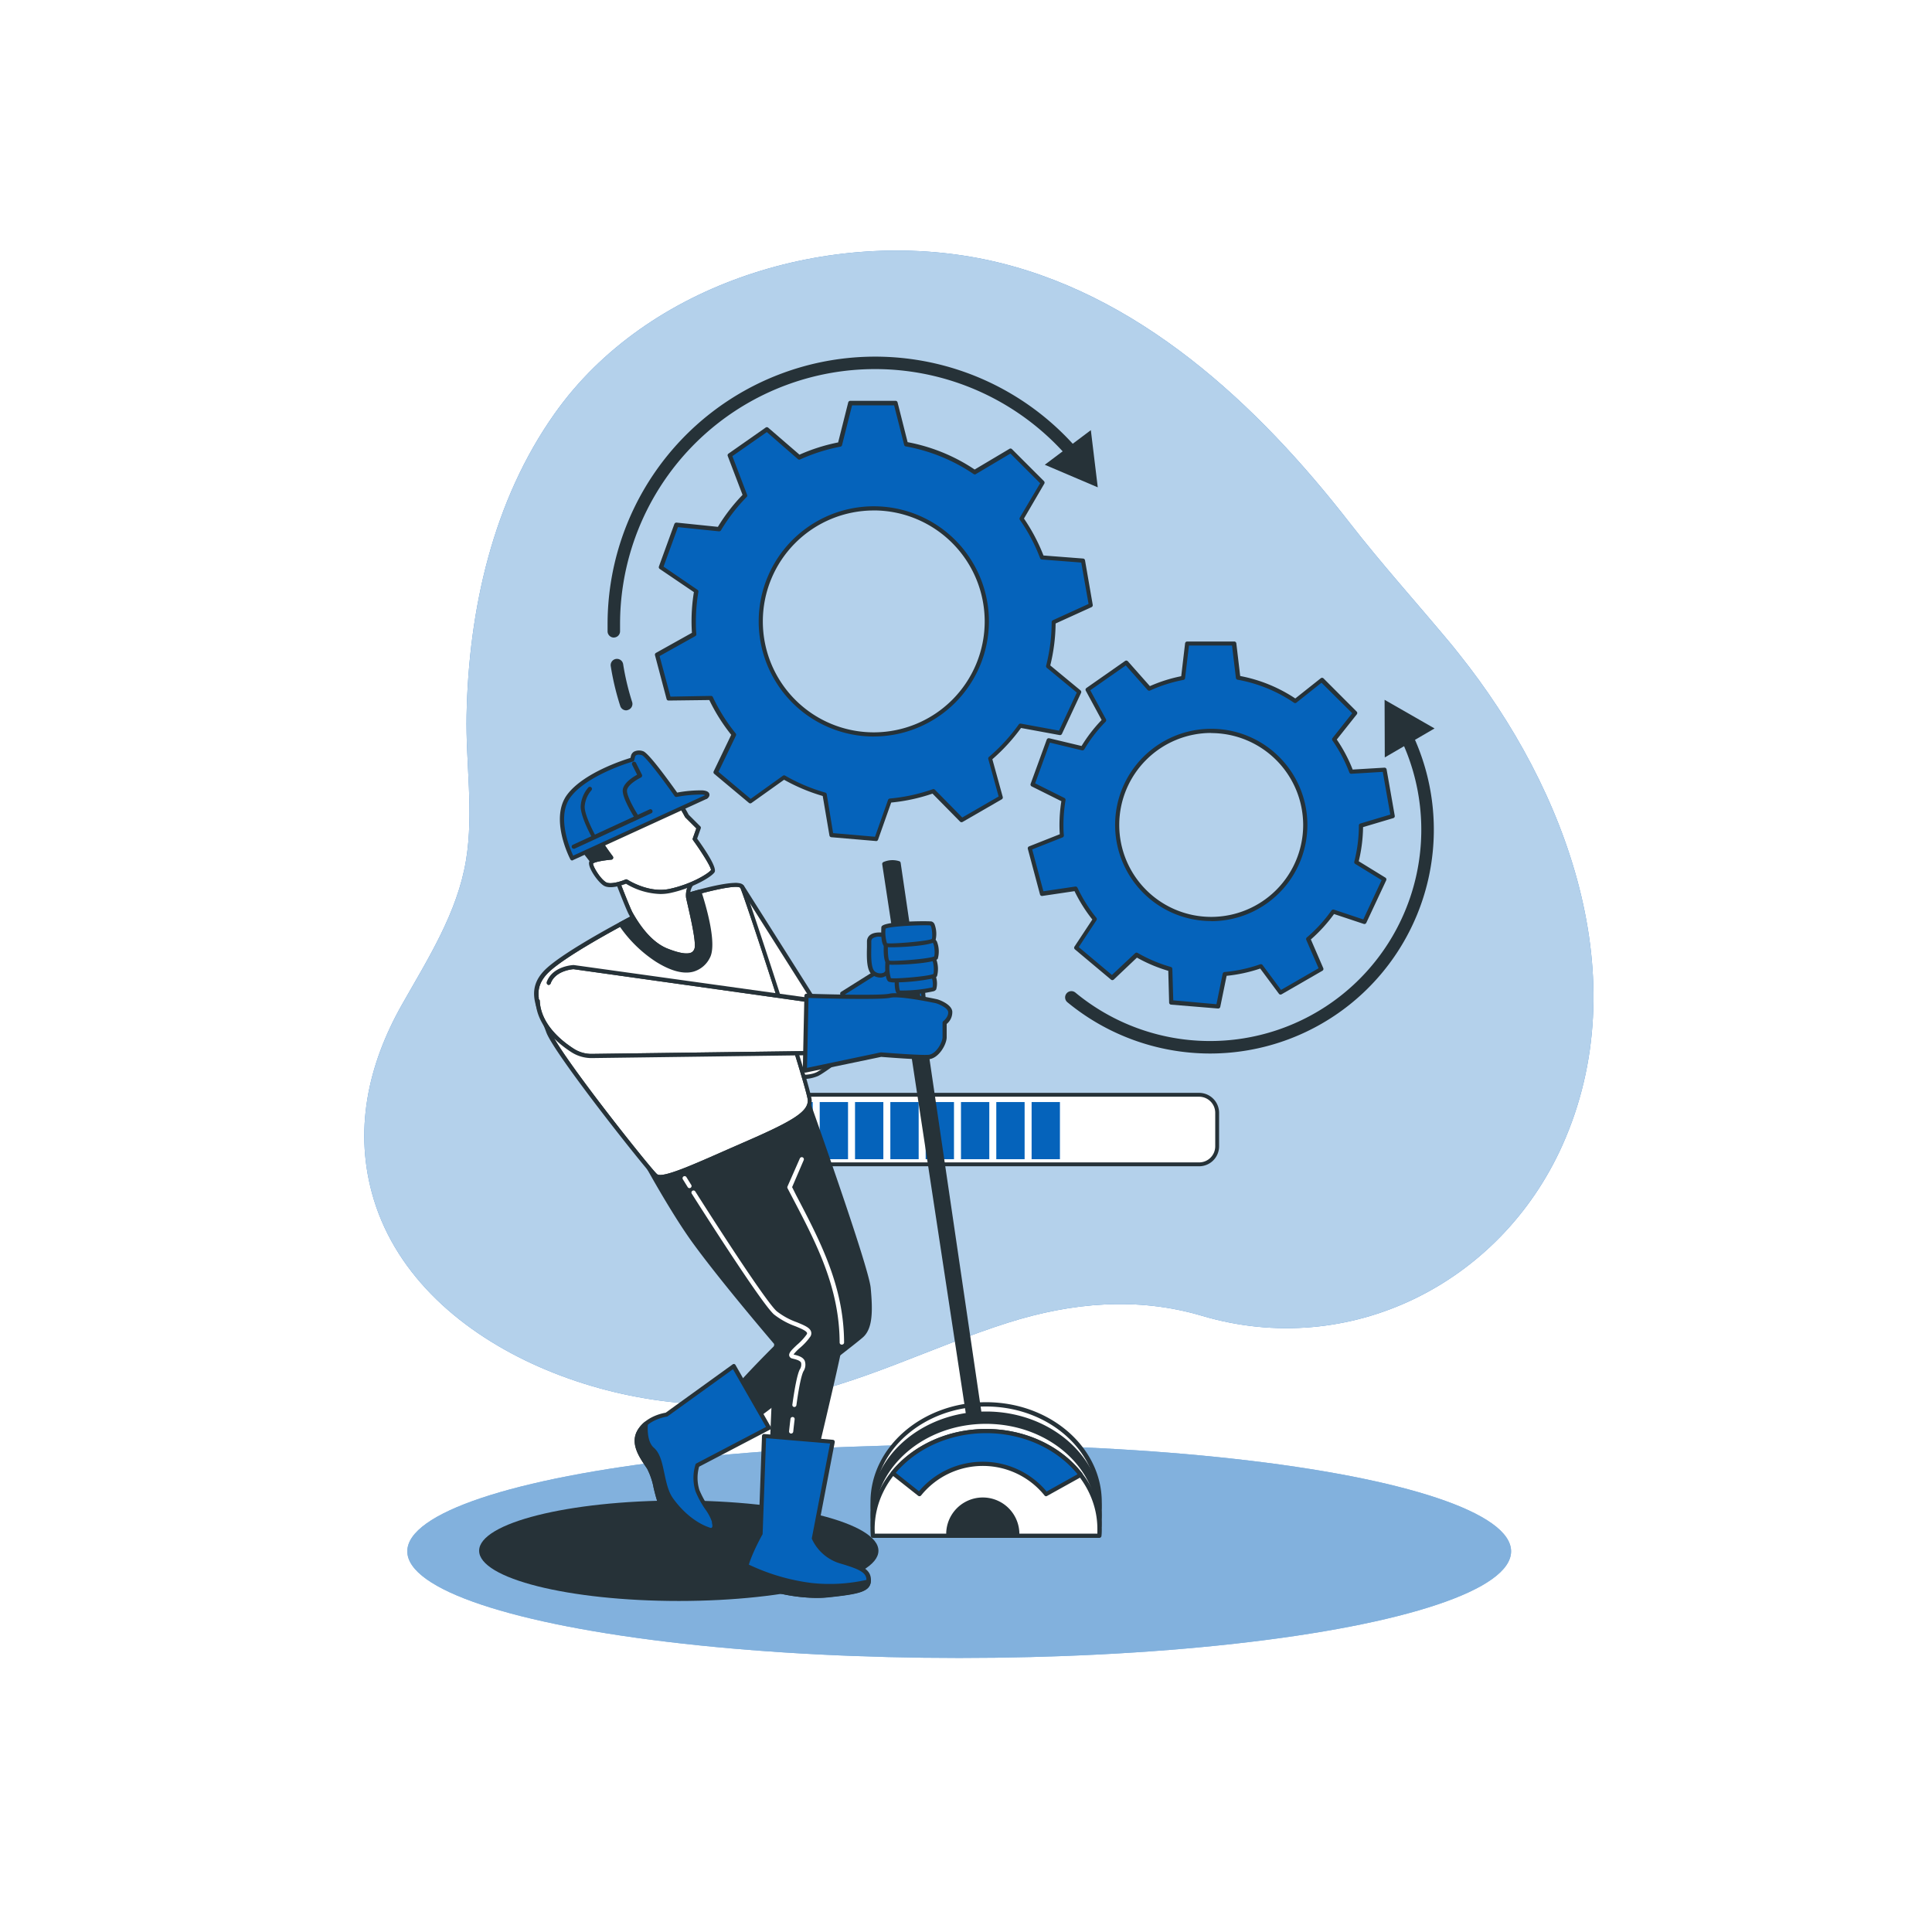 <svg class="animated" id="freepik_stories-processing" xmlns="http://www.w3.org/2000/svg" xmlns:xlink="http://www.w3.org/1999/xlink" viewBox="0 0 500 500" version="1.1" xmlns:svgjs="http://svgjs.com/svgjs"><style>svg#freepik_stories-processing:not(.animated) .animable {opacity: 0;}svg#freepik_stories-processing.animated #freepik--background-simple--inject-2 {animation: 1s 1 forwards cubic-bezier(.36,-0.01,.5,1.38) slideUp,6s Infinite  linear floating;animation-delay: 0s,1s;}svg#freepik_stories-processing.animated #freepik--Shadow--inject-2 {animation: 1s 1 forwards cubic-bezier(.36,-0.01,.5,1.38) slideLeft,6s Infinite  linear floating;animation-delay: 0s,1s;}svg#freepik_stories-processing.animated #freepik--progress-bar--inject-2 {animation: 1s 1 forwards cubic-bezier(.36,-0.01,.5,1.38) slideDown,6s Infinite  linear floating;animation-delay: 0s,1s;}svg#freepik_stories-processing.animated #freepik--gear-1--inject-2 {animation: 1s 1 forwards cubic-bezier(.36,-0.01,.5,1.38) slideUp,6s Infinite  linear floating;animation-delay: 0s,1s;}svg#freepik_stories-processing.animated #freepik--gear-2--inject-2 {animation: 1s 1 forwards cubic-bezier(.36,-0.01,.5,1.38) slideLeft,6s Infinite  linear floating;animation-delay: 0s,1s;}svg#freepik_stories-processing.animated #freepik--Character--inject-2 {animation: 1s 1 forwards cubic-bezier(.36,-0.01,.5,1.38) fadeIn,6s Infinite  linear floating;animation-delay: 0s,1s;}            @keyframes slideUp {                0% {                    opacity: 0;                    transform: translateY(30px);                }                100% {                    opacity: 1;                    transform: inherit;                }            }                    @keyframes floating {                0% {                    opacity: 1;                    transform: translateY(0px);                }                50% {                    transform: translateY(-10px);                }                100% {                    opacity: 1;                    transform: translateY(0px);                }            }                    @keyframes slideLeft {                0% {                    opacity: 0;                    transform: translateX(-30px);                }                100% {                    opacity: 1;                    transform: translateX(0);                }            }                    @keyframes slideDown {                0% {                    opacity: 0;                    transform: translateY(-30px);                }                100% {                    opacity: 1;                    transform: translateY(0);                }            }                    @keyframes fadeIn {                0% {                    opacity: 0;                }                100% {                    opacity: 1;                }            }        </style><g id="freepik--background-simple--inject-2" class="animable" style="transform-origin: 253.334px 214.173px;"><path d="M374.76,165.75c-8.45-10.11-17.34-20-25.44-30.41C325.6,104.8,294.4,75.39,255,67.17,215.11,58.85,167.63,73,143.56,107c-16,22.59-22.25,50.66-22.81,78-.25,12.48,1.89,25.09-.12,37.5-2.22,13.65-9.88,25.62-16.58,37.45-8.86,15.65-12.68,32.88-7.3,50.52,12.17,39.85,67.12,58.37,104.87,51.7,20.58-3.64,39.44-13.61,59.38-19.9,16.44-5.19,33.36-6.7,50.07-1.74,38.08,11.3,77.08-8.18,93.21-44,19.47-43.24,1.25-92.34-26.64-127.23C376.69,168.08,375.74,166.91,374.76,165.75Z" style="fill: #0563BB; transform-origin: 253.334px 214.173px;" id="elnz2wglr51y7" class="animable"></path><g id="elh9bnhv3tvmm"><path d="M374.76,165.75c-8.45-10.11-17.34-20-25.44-30.41C325.6,104.8,294.4,75.39,255,67.17,215.11,58.85,167.63,73,143.56,107c-16,22.59-22.25,50.66-22.81,78-.25,12.48,1.89,25.09-.12,37.5-2.22,13.65-9.88,25.62-16.58,37.45-8.86,15.65-12.68,32.88-7.3,50.52,12.17,39.85,67.12,58.37,104.87,51.7,20.58-3.64,39.44-13.61,59.38-19.9,16.44-5.19,33.36-6.7,50.07-1.74,38.08,11.3,77.08-8.18,93.21-44,19.47-43.24,1.25-92.34-26.64-127.23C376.69,168.08,375.74,166.91,374.76,165.75Z" style="fill: rgb(255, 255, 255); opacity: 0.7; transform-origin: 253.334px 214.173px;" class="animable" id="elnctff3giuun"></path></g></g><g id="freepik--Shadow--inject-2" class="animable" style="transform-origin: 248.24px 401.48px;"><ellipse cx="248.24" cy="401.48" rx="142.83" ry="27.6" style="fill: #0563BB; transform-origin: 248.24px 401.48px;" id="elbr2fig3mjgj" class="animable"></ellipse><g id="elbqwtoenwdu5"><ellipse cx="248.24" cy="401.48" rx="142.83" ry="27.6" style="fill: rgb(255, 255, 255); opacity: 0.5; transform-origin: 248.24px 401.48px;" class="animable" id="ellzzhdy6pei"></ellipse></g></g><g id="freepik--progress-bar--inject-2" class="animable" style="transform-origin: 256.665px 292.33px;"><rect x="198.33" y="283.33" width="116.67" height="18" rx="4.67" style="fill: rgb(255, 255, 255); transform-origin: 256.665px 292.33px;" id="elvx0hbmajaoq" class="animable"></rect><path d="M310.33,301.83H203a5.17,5.17,0,0,1-5.17-5.16V288a5.18,5.18,0,0,1,5.17-5.17H310.33A5.18,5.18,0,0,1,315.5,288v8.67A5.17,5.17,0,0,1,310.33,301.83ZM203,283.83a4.17,4.17,0,0,0-4.17,4.17v8.67a4.17,4.17,0,0,0,4.17,4.16H310.33a4.17,4.17,0,0,0,4.17-4.16V288a4.17,4.17,0,0,0-4.17-4.17Z" style="fill: rgb(38, 50, 56); transform-origin: 256.665px 292.33px;" id="el9l1oyfwp8l8" class="animable"></path><rect x="203" y="285.21" width="7.33" height="14.79" style="fill: #0563BB; transform-origin: 206.665px 292.605px;" id="eltx59dtyg0tj" class="animable"></rect><rect x="212.14" y="285.21" width="7.33" height="14.79" style="fill: #0563BB; transform-origin: 215.805px 292.605px;" id="el5sn1pxt1g0s" class="animable"></rect><rect x="221.28" y="285.21" width="7.33" height="14.79" style="fill: #0563BB; transform-origin: 224.945px 292.605px;" id="elyg8lhz6d8f" class="animable"></rect><rect x="230.42" y="285.21" width="7.33" height="14.79" style="fill: #0563BB; transform-origin: 234.085px 292.605px;" id="elya3kcq9692q" class="animable"></rect><rect x="239.56" y="285.21" width="7.33" height="14.79" style="fill: #0563BB; transform-origin: 243.225px 292.605px;" id="elq8pyvgy45b" class="animable"></rect><rect x="248.7" y="285.21" width="7.33" height="14.79" style="fill: #0563BB; transform-origin: 252.365px 292.605px;" id="elqp4mp78lzc" class="animable"></rect><rect x="257.84" y="285.21" width="7.33" height="14.79" style="fill: #0563BB; transform-origin: 261.505px 292.605px;" id="el6rxzmfwqs6b" class="animable"></rect><rect x="266.98" y="285.21" width="7.33" height="14.79" style="fill: #0563BB; transform-origin: 270.645px 292.605px;" id="elfedzxvwe89r" class="animable"></rect></g><g id="freepik--gear-1--inject-2" class="animable" style="transform-origin: 220.67px 154.984px;"><path d="M272.71,161l9.61-4.38-2-11.54-10.6-.82a46.1,46.1,0,0,0-5.31-10l5.47-9.23-8.29-8.29-9.3,5.53A46.13,46.13,0,0,0,234.49,115l-2.68-10.63H220.09l-2.7,10.69a46.36,46.36,0,0,0-10.53,3.35l-8.38-7.25-9.59,6.72,4,10.37a46.58,46.58,0,0,0-6.73,8.73l-11-1.14-4,11,9.13,6.19a46.41,46.41,0,0,0-.66,7.78c0,1.11,0,2.2.13,3.29l-9.61,5.36,3,11.32,10.88-.14a46.9,46.9,0,0,0,6,9.5l-4.7,9.75,9,7.53,8.7-6.23a46.21,46.21,0,0,0,10.47,4.43l1.75,10.49,11.67,1,3.52-9.93a46.07,46.07,0,0,0,11.23-2.44l7.36,7.49,10.15-5.86-2.79-10.09a46.62,46.62,0,0,0,7.8-8.5l10.31,1.9,5-10.61-8.09-6.68A46.13,46.13,0,0,0,272.71,161Zm-17.33-.2a29.25,29.25,0,1,1-29.25-29.25A29.25,29.25,0,0,1,255.38,160.81Z" style="fill: #0563BB; transform-origin: 226.235px 160.74px;" id="el0unj2u6my5m" class="animable"></path><path d="M226.82,217.67h0l-11.67-1a.54.54,0,0,1-.49-.45L212.92,206a47.08,47.08,0,0,1-10-4.2l-8.42,6a.53.53,0,0,1-.66,0l-9-7.53a.54.54,0,0,1-.14-.65l4.54-9.45a47.49,47.49,0,0,1-5.67-9l-10.53.13a.52.52,0,0,1-.53-.4l-3-11.32a.53.53,0,0,1,.25-.61l9.31-5.2c-.07-1.12-.1-2.07-.1-3a47,47,0,0,1,.61-7.53l-8.85-6a.55.55,0,0,1-.2-.64l4-11a.56.56,0,0,1,.57-.35l10.69,1.1a46.85,46.85,0,0,1,6.38-8.28l-3.83-10.05a.52.52,0,0,1,.2-.63l9.59-6.72a.54.54,0,0,1,.67,0l8.11,7a47.09,47.09,0,0,1,10-3.17l2.61-10.36a.56.56,0,0,1,.53-.41h11.72a.54.54,0,0,1,.52.41l2.6,10.29a46.62,46.62,0,0,1,17.35,7.08l9-5.35a.53.53,0,0,1,.66.08l8.28,8.28a.55.55,0,0,1,.08.66L265,134.2a47.26,47.26,0,0,1,5.05,9.56l10.26.79a.54.54,0,0,1,.49.45l2,11.54a.56.56,0,0,1-.31.59l-9.3,4.23a47,47,0,0,1-1.38,10.85l7.82,6.46a.54.54,0,0,1,.15.64l-4.95,10.62a.55.55,0,0,1-.59.31l-10-1.84a48.27,48.27,0,0,1-7.42,8.09l2.69,9.75a.55.55,0,0,1-.25.62l-10.15,5.86a.55.55,0,0,1-.65-.09l-7.13-7.24a46.87,46.87,0,0,1-10.69,2.31l-3.4,9.61A.55.55,0,0,1,226.82,217.67Zm-11.21-2.06,10.84.94,3.38-9.54a.52.52,0,0,1,.46-.35,45.65,45.65,0,0,0,11.1-2.41.55.55,0,0,1,.57.13l7.07,7.19,9.42-5.44-2.68-9.69a.52.52,0,0,1,.17-.55,46.59,46.59,0,0,0,7.71-8.4.54.54,0,0,1,.54-.22l9.89,1.82,4.6-9.85-7.76-6.41a.52.52,0,0,1-.18-.56A46.15,46.15,0,0,0,272.17,161a.54.54,0,0,1,.32-.49l9.23-4.21-1.89-10.71-10.19-.79a.53.53,0,0,1-.46-.35,45.71,45.71,0,0,0-5.24-9.92.55.55,0,0,1,0-.59l5.25-8.87-7.69-7.69-8.94,5.31a.53.53,0,0,1-.58,0,45.73,45.73,0,0,0-17.56-7.16.54.54,0,0,1-.43-.4l-2.59-10.22H220.51l-2.59,10.29a.55.55,0,0,1-.43.4,46,46,0,0,0-10.41,3.3.54.54,0,0,1-.58-.08l-8.05-7-8.91,6.23,3.81,10a.54.54,0,0,1-.12.57,46.61,46.61,0,0,0-6.65,8.63.55.55,0,0,1-.52.26l-10.61-1.09-3.72,10.22,8.78,6a.53.53,0,0,1,.23.54,46.78,46.78,0,0,0-.65,7.69c0,1,0,2,.13,3.25a.56.56,0,0,1-.28.51l-9.24,5.16,2.82,10.5L184,180.1h0a.54.54,0,0,1,.49.31,46,46,0,0,0,5.9,9.39.54.54,0,0,1,.07.57l-4.52,9.38,8.33,7,8.36-6a.55.55,0,0,1,.59,0,46.21,46.21,0,0,0,10.35,4.37.54.54,0,0,1,.39.43Zm10.52-25a29.79,29.79,0,1,1,29.8-29.79A29.83,29.83,0,0,1,226.13,190.6Zm0-58.5a28.71,28.71,0,1,0,28.71,28.71A28.74,28.74,0,0,0,226.13,132.1Z" style="fill: rgb(38, 50, 56); transform-origin: 226.148px 160.7px;" id="elwt43rpzpy6i" class="animable"></path><path d="M162.06,183.84a1.62,1.62,0,0,1-1.54-1.13,68.85,68.85,0,0,1-2.46-10.32,1.62,1.62,0,1,1,3.21-.5,66.29,66.29,0,0,0,2.34,9.83,1.63,1.63,0,0,1-1.05,2A1.45,1.45,0,0,1,162.06,183.84Z" style="fill: rgb(38, 50, 56); transform-origin: 160.858px 177.178px;" id="elj7scvxghfa" class="animable"></path><path d="M158.87,165a1.63,1.63,0,0,1-1.63-1.58c0-.63,0-1.26,0-1.89A69.25,69.25,0,0,1,279,116.4a1.62,1.62,0,1,1-2.46,2.12,66,66,0,0,0-116.07,43c0,.6,0,1.2,0,1.8a1.62,1.62,0,0,1-1.58,1.67Z" style="fill: rgb(38, 50, 56); transform-origin: 218.317px 128.649px;" id="elrvd4z7pra6" class="animable"></path><polygon points="282.31 111.32 284.1 126.12 270.39 120.28 282.31 111.32" style="fill: rgb(38, 50, 56); transform-origin: 277.245px 118.72px;" id="elwb9hb4daia8" class="animable"></polygon></g><g id="freepik--gear-2--inject-2" class="animable" style="transform-origin: 318.621px 219.335px;"><path d="M352.22,213.69l8.21-2.45-2.12-12-8.61.52a38.8,38.8,0,0,0-4.41-8.36l5.41-6.82L342.08,176l-6.88,5.46a38.49,38.49,0,0,0-14.78-6l-1-8.84H307.22l-1,8.9a38.66,38.66,0,0,0-8.77,2.78l-6-6.73-10,7,4.29,7.93a38.82,38.82,0,0,0-5.6,7.26l-8.76-2.09L267.24,203l8,4a38.25,38.25,0,0,0-.55,6.47c0,.92,0,1.83.11,2.74l-8.31,3.28,3.15,11.77,8.73-1.29a38.66,38.66,0,0,0,5,7.9l-4.84,7.33,9.34,7.83,6.3-6a38.64,38.64,0,0,0,8.72,3.68l.23,8.62,12.14,1.06,1.72-8.37a38.67,38.67,0,0,0,9.34-2l5.07,6.83,10.55-6.09-3.37-7.78a39.59,39.59,0,0,0,6.49-7.07l8.06,2.68,5.15-11L351,223.17A38.48,38.48,0,0,0,352.22,213.69Zm-14.42-.17a24.34,24.34,0,1,1-24.33-24.34A24.33,24.33,0,0,1,337.8,213.52Z" style="fill: #0563BB; transform-origin: 313.46px 213.505px;" id="elyjolht07m9c" class="animable"></path><path d="M315.25,261h-.05L303.07,260a.54.54,0,0,1-.5-.52l-.22-8.23a39.07,39.07,0,0,1-8.11-3.42l-6,5.69a.54.54,0,0,1-.72,0l-9.34-7.83a.55.55,0,0,1-.1-.72l4.62-7a39.36,39.36,0,0,1-4.61-7.34l-8.34,1.24a.53.53,0,0,1-.6-.4L266,219.68a.54.54,0,0,1,.33-.64l7.94-3.14c-.06-.89-.08-1.65-.08-2.38a39.25,39.25,0,0,1,.49-6.17L267,203.52a.54.54,0,0,1-.27-.67l4.17-11.45a.56.56,0,0,1,.64-.34l8.37,2a39.33,39.33,0,0,1,5.19-6.73l-4.1-7.58a.54.54,0,0,1,.17-.7l10-7a.54.54,0,0,1,.72.09l5.7,6.43A38.86,38.86,0,0,1,305.7,175l1-8.5a.55.55,0,0,1,.54-.48h12.19a.54.54,0,0,1,.53.48l1,8.45a38.87,38.87,0,0,1,14.26,5.81l6.57-5.21a.55.55,0,0,1,.72,0l8.61,8.62a.54.54,0,0,1,0,.72l-5.16,6.5a39.32,39.32,0,0,1,4.11,7.77l8.21-.49a.55.55,0,0,1,.57.45l2.11,12a.53.53,0,0,1-.38.61l-7.82,2.33a39.55,39.55,0,0,1-1.12,8.83l6.9,4.24a.55.55,0,0,1,.21.69l-5.15,11a.55.55,0,0,1-.66.29l-7.69-2.56a39.6,39.6,0,0,1-6,6.58l3.21,7.42a.54.54,0,0,1-.22.68l-10.56,6.09a.53.53,0,0,1-.7-.14l-4.84-6.52a39.06,39.06,0,0,1-8.69,1.88l-1.64,8A.54.54,0,0,1,315.25,261Zm-11.61-2.11,11.18,1,1.61-7.9a.55.55,0,0,1,.49-.43,38.15,38.15,0,0,0,9.21-2,.55.55,0,0,1,.62.19l4.78,6.44,9.72-5.61-3.19-7.34a.56.56,0,0,1,.15-.63,37.76,37.76,0,0,0,6.39-7,.57.57,0,0,1,.62-.2l7.6,2.54,4.74-10.17-6.83-4.2a.55.55,0,0,1-.24-.6,38,38,0,0,0,1.19-9.35.53.53,0,0,1,.39-.51l7.74-2.31-1.95-11.05-8.12.49a.53.53,0,0,1-.54-.35,38.43,38.43,0,0,0-4.35-8.24.53.53,0,0,1,0-.64l5.1-6.44L342,176.69l-6.5,5.16a.53.53,0,0,1-.64,0,37.76,37.76,0,0,0-14.57-5.94.54.54,0,0,1-.44-.47l-1-8.37H307.7l-1,8.42a.52.52,0,0,1-.43.47,38,38,0,0,0-8.64,2.75.55.55,0,0,1-.63-.14l-5.65-6.36-9.19,6.43,4.06,7.5a.56.56,0,0,1-.09.64,37.88,37.88,0,0,0-5.52,7.16.57.57,0,0,1-.6.25l-8.29-2-3.83,10.54,7.58,3.79a.55.55,0,0,1,.29.58,38.43,38.43,0,0,0-.54,6.38c0,.81,0,1.67.11,2.7a.55.55,0,0,1-.34.54l-7.86,3.11,2.9,10.83,8.25-1.22a.54.54,0,0,1,.57.31,38.52,38.52,0,0,0,4.9,7.79.54.54,0,0,1,0,.64l-4.57,6.93,8.59,7.21,6-5.63a.53.53,0,0,1,.64-.08,37.75,37.75,0,0,0,8.59,3.63.54.54,0,0,1,.4.5Zm9.83-20.52a24.88,24.88,0,1,1,24.88-24.88A24.91,24.91,0,0,1,313.47,238.4Zm0-48.68a23.8,23.8,0,1,0,23.79,23.8A23.83,23.83,0,0,0,313.47,189.72Z" style="fill: rgb(38, 50, 56); transform-origin: 313.476px 213.51px;" id="eljhx853kauo" class="animable"></path><path d="M313.08,272.65a58.17,58.17,0,0,1-36.84-13.27,1.62,1.62,0,0,1,2.07-2.5A54.68,54.68,0,0,0,362.41,191a1.63,1.63,0,1,1,2.93-1.41,57.93,57.93,0,0,1-52.26,83.06Z" style="fill: rgb(38, 50, 56); transform-origin: 323.365px 230.605px;" id="eltovpciof4qh" class="animable"></path><polygon points="358.38 196.02 358.33 181.11 371.26 188.52 358.38 196.02" style="fill: rgb(38, 50, 56); transform-origin: 364.795px 188.565px;" id="elfncvio6j7i" class="animable"></polygon></g><g id="freepik--Character--inject-2" class="animable" style="transform-origin: 204.57px 304.277px;"><ellipse cx="175.67" cy="401.33" rx="51.67" ry="13" style="fill: rgb(38, 50, 56); transform-origin: 175.67px 401.33px;" id="elybhreud0orp" class="animable"></ellipse><path d="M284.52,390.51c0-.58.07-1.16.07-1.76,0-14-13.15-25.32-29.38-25.32s-29.39,11.34-29.39,25.32c0,.6,0,1.18.08,1.76Z" style="fill: rgb(255, 255, 255); transform-origin: 255.205px 376.97px;" id="elseqr8ib7she" class="animable"></path><path d="M284.52,391.06H225.9a.54.54,0,0,1-.54-.5c-.05-.68-.08-1.26-.08-1.81,0-14.26,13.43-25.86,29.93-25.86s29.93,11.6,29.93,25.86c0,.55,0,1.12-.08,1.81A.55.55,0,0,1,284.52,391.06ZM226.4,390H284c0-.44,0-.84,0-1.22,0-13.66-12.94-24.78-28.84-24.78s-28.85,11.12-28.85,24.78C226.36,389.14,226.38,389.53,226.4,390Z" style="fill: rgb(38, 50, 56); transform-origin: 255.21px 376.975px;" id="elov8ubfjucis" class="animable"></path><path d="M284.52,392.92c0-.58.07-1.17.07-1.76,0-14-13.15-25.32-29.38-25.32s-29.39,11.34-29.39,25.32c0,.59,0,1.18.08,1.76Z" style="fill: rgb(38, 50, 56); transform-origin: 255.205px 379.38px;" id="elo9hdd0qjl8" class="animable"></path><path d="M284.52,393.46H225.9a.54.54,0,0,1-.54-.49c-.05-.69-.08-1.26-.08-1.81,0-14.26,13.43-25.86,29.93-25.86s29.93,11.6,29.93,25.86c0,.55,0,1.12-.08,1.81A.54.54,0,0,1,284.52,393.46Zm-58.12-1.08H284c0-.44,0-.84,0-1.22,0-13.66-12.94-24.78-28.84-24.78s-28.85,11.12-28.85,24.78C226.36,391.54,226.38,391.94,226.4,392.38Z" style="fill: rgb(38, 50, 56); transform-origin: 255.21px 379.38px;" id="elptcdzduy9n" class="animable"></path><path d="M192.07,229.55l20.21,31.95L234.49,249l1.35,10.84S214.45,276.67,211.47,278s-8.4.55-9.75-1.08S189,235,189,235,187,227.39,192.07,229.55Z" style="fill: rgb(255, 255, 255); transform-origin: 212.226px 253.92px;" id="el1uqfyqsz789i" class="animable"></path><path d="M207.66,279.25c-2.62,0-5.33-.72-6.36-2-1.39-1.67-11.67-38-12.83-42.18-.13-.47-1.12-4.53.57-6,.75-.64,1.84-.67,3.24-.07a.49.49,0,0,1,.24.21l19.94,31.52,21.76-12.21a.54.54,0,0,1,.51,0,.57.57,0,0,1,.3.42l1.35,10.83a.53.53,0,0,1-.2.49c-.88.69-21.49,16.85-24.49,18.22A10.07,10.07,0,0,1,207.66,279.25ZM190.49,229.7a1.12,1.12,0,0,0-.74.24c-.89.77-.62,3.41-.24,4.89,4.53,16.06,11.63,40.46,12.63,41.77,1.18,1.41,6.36,2.18,9.1.93s21.66-16,24-17.89l-1.22-9.73L212.54,262a.54.54,0,0,1-.72-.19L191.7,230A3.51,3.51,0,0,0,190.49,229.7Z" style="fill: rgb(38, 50, 56); transform-origin: 212.224px 253.91px;" id="el7osv49izjfn" class="animable"></path><polygon points="233.41 247.42 217.97 257.17 226.18 273.15 239.09 259.07 237.74 244.17 233.41 247.42" style="fill: #0563BB; transform-origin: 228.53px 258.66px;" id="ely055bm4fxub" class="animable"></polygon><path d="M226.18,273.69h-.07a.59.59,0,0,1-.41-.29l-8.21-16a.54.54,0,0,1,.19-.71L233.1,247l4.31-3.23a.54.54,0,0,1,.87.38l1.35,14.9a.49.49,0,0,1-.14.41l-12.91,14.09A.54.54,0,0,1,226.18,273.69Zm-7.5-16.33,7.63,14.85,12.22-13.33-1.24-13.69-3.56,2.66,0,0Zm14.73-9.94h0Z" style="fill: rgb(38, 50, 56); transform-origin: 228.531px 258.674px;" id="el80olkpna3js" class="animable"></path><path d="M169.7,304.32l37.7,37.89s-9.48,8.94-16.25,16.53-17.87,17.33-17.87,17.33l3.79,4.6s43.88-33,46-35.21,2.17-6.5,1.63-12.18-16.52-50.38-16.52-50.38Z" style="fill: rgb(38, 50, 56); transform-origin: 197.344px 331.785px;" id="elzqe4zziw8xh" class="animable"></path><path d="M177.07,381.22a.55.55,0,0,1-.42-.2l-3.79-4.61a.54.54,0,0,1,.06-.75c.11-.09,11.16-9.81,17.83-17.28,5.92-6.63,14-14.38,15.88-16.18l-37.31-37.5a.55.55,0,0,1-.16-.45.56.56,0,0,1,.28-.4L208,282.43a.57.57,0,0,1,.46,0,.58.58,0,0,1,.32.33c.65,1.82,16,44.82,16.55,50.5.58,6.12.48,10.36-1.78,12.63s-44.31,33.91-46.1,35.26A.59.59,0,0,1,177.07,381.22Zm-3-5.09,3.13,3.8c4.48-3.38,43.57-32.85,45.57-34.85s2-6.12,1.47-11.75c-.5-5.2-14.37-44.3-16.28-49.65l-37.33,20.77,37.2,37.38a.59.59,0,0,1,.16.39.61.61,0,0,1-.17.39c-.1.09-9.54,9-16.22,16.49C185.56,365.81,176.07,374.32,174,376.13Z" style="fill: rgb(38, 50, 56); transform-origin: 197.393px 331.804px;" id="eldlvisnxp4qc" class="animable"></path><path d="M189.86,353.56,199,369.51l-18.52,9.69a11.21,11.21,0,0,0,0,6.55c1.14,3.14,4,6.27,4.27,8s.57,2.56-3.13,2.56-7.69-3.13-9.69-5.41-2.28-8.55-4-11.11-4.56-6.27-2.28-9.69,6.83-4,6.83-4Z" style="fill: #0563BB; transform-origin: 181.9px 374.935px;" id="eld7jngyzgrm9" class="animable"></path><path d="M181.6,396.83c-4.1,0-8.27-3.51-10.09-5.59-1.16-1.32-1.76-3.77-2.34-6.14a18.08,18.08,0,0,0-1.69-5l-.37-.55c-1.79-2.64-4.24-6.25-1.91-9.74,2.18-3.28,6.25-4.07,7.07-4.2l17.27-12.46A.58.58,0,0,1,190,353a.52.52,0,0,1,.35.26l9.12,16a.55.55,0,0,1,.05.42.51.51,0,0,1-.27.32l-18.32,9.58a10.59,10.59,0,0,0,.06,6,24.11,24.11,0,0,0,2.45,4.48,11.89,11.89,0,0,1,1.85,3.59l0,.18c.14.86.27,1.6-.23,2.19S183.6,396.83,181.6,396.83Zm8.09-42.48L172.8,366.53a.46.46,0,0,1-.25.1s-4.34.59-6.45,3.75c-1.92,2.88.2,6,1.9,8.53l.38.56a18.62,18.62,0,0,1,1.85,5.37c.54,2.24,1.11,4.56,2.09,5.68,2.2,2.52,6.05,5.23,9.28,5.23,1.51,0,2.4-.15,2.64-.44s.09-.69,0-1.31l0-.18a11.73,11.73,0,0,0-1.69-3.18,24.79,24.79,0,0,1-2.56-4.7,11.64,11.64,0,0,1,0-6.91.48.48,0,0,1,.26-.31l18-9.43Z" style="fill: rgb(38, 50, 56); transform-origin: 181.894px 374.913px;" id="elvib5miyvuw7" class="animable"></path><path d="M184.08,396c-4-1.15-7.71-4.35-10.25-7.84-2.84-3.9-2.13-10.65-5-13.13-1.74-1.53-1.88-4.53-1.73-6.61a7.82,7.82,0,0,0-1.48,1.64c-2.28,3.42.57,7.13,2.28,9.69s2,8.83,4,11.11,6,5.41,9.69,5.41A7.77,7.77,0,0,0,184.08,396Z" style="fill: rgb(38, 50, 56); transform-origin: 174.426px 382.351px;" id="elvup0ficvtdj" class="animable"></path><path d="M181.6,396.83c-4.1,0-8.27-3.51-10.09-5.59-1.16-1.32-1.76-3.77-2.34-6.14a18.08,18.08,0,0,0-1.69-5l-.37-.55c-1.79-2.64-4.24-6.25-1.91-9.74a8.21,8.21,0,0,1,1.59-1.76.55.55,0,0,1,.59-.07.53.53,0,0,1,.29.53c-.12,1.69-.09,4.73,1.55,6.16s2.14,3.92,2.71,6.59c.51,2.38,1,4.84,2.34,6.63,2.8,3.85,6.43,6.63,10,7.64a.53.53,0,0,1,.4.5.56.56,0,0,1-.36.53A8.23,8.23,0,0,1,181.6,396.83Zm-15-27a4.85,4.85,0,0,0-.45.59c-1.92,2.88.2,6,1.9,8.53l.38.56a18.62,18.62,0,0,1,1.85,5.37c.54,2.24,1.11,4.56,2.09,5.68,2.2,2.52,6.05,5.23,9.28,5.23h.22a22.5,22.5,0,0,1-8.43-7.25c-1.44-2-2-4.55-2.52-7s-1-4.84-2.37-6C167,374.12,166.56,371.83,166.55,369.79Z" style="fill: rgb(38, 50, 56); transform-origin: 174.458px 382.387px;" id="elnwipzary6ss" class="animable"></path><path d="M166.6,299.87s7.31,13.46,13,21.31c7.58,10.47,21.3,26.45,21.3,26.45l-2.16,50.65,6.77.81s12.19-49.83,12.46-53.9-17.61-42.25-17.61-42.25" style="fill: rgb(38, 50, 56); transform-origin: 192.287px 349.48px;" id="el6jvlvagd16o" class="animable"></path><path d="M205.51,399.63h-.07l-6.77-.81a.54.54,0,0,1-.47-.57l2.15-50.43c-1.46-1.72-14.09-16.52-21.19-26.32-5.64-7.79-13-21.23-13-21.37a.54.54,0,0,1,.22-.73.53.53,0,0,1,.73.21c.08.14,7.37,13.52,13,21.25,7.48,10.34,21.14,26.26,21.28,26.42a.62.62,0,0,1,.13.37L199.3,397.8l5.8.7c1.23-5.08,12.08-49.58,12.33-53.34.21-3.22-12.6-31.4-17.56-42a.55.55,0,0,1,.26-.72.54.54,0,0,1,.72.26c1.84,3.92,17.93,38.44,17.66,42.52s-12,51.95-12.48,54A.53.53,0,0,1,205.51,399.63Z" style="fill: rgb(38, 50, 56); transform-origin: 192.305px 349.48px;" id="elyqvzjp50gkj" class="animable"></path><path d="M217.85,348a.55.55,0,0,1-.55-.54c-.06-14.28-6-25.66-12.32-37.71l-1.17-2.24a.55.55,0,0,1,0-.47L207,299.8a.54.54,0,1,1,1,.43l-3,7,1,2c6.37,12.17,12.38,23.66,12.45,38.2a.55.55,0,0,1-.54.55Z" style="fill: rgb(255, 255, 255); transform-origin: 211.104px 323.735px;" id="elo7mpza0ji9d" class="animable"></path><path d="M204.75,371h-.06a.54.54,0,0,1-.48-.59s.13-1.33.37-3.22a.53.53,0,0,1,.6-.47.53.53,0,0,1,.47.6c-.23,1.88-.36,3.19-.36,3.2A.55.55,0,0,1,204.75,371Z" style="fill: rgb(255, 255, 255); transform-origin: 204.931px 368.857px;" id="elnjzyca9o62" class="animable"></path><path d="M205.59,364.13h-.07a.53.53,0,0,1-.46-.61c.68-4.85,1.32-7.91,1.91-9.09a2.26,2.26,0,0,0,.34-1.78c-.27-.57-1.27-.82-2.24-1.06a1,1,0,0,1-.81-.7c-.2-.78.7-1.6,2-2.84a14.62,14.62,0,0,0,2.5-2.69c.15-.25.11-.37.09-.41-.18-.55-1.62-1.15-3-1.72a19.86,19.86,0,0,1-5.54-3.05c-2.9-2.54-15.85-22.7-21.28-31.25a.55.55,0,0,1,.16-.75.54.54,0,0,1,.75.17c11.26,17.72,19.14,29.32,21.08,31a18.5,18.5,0,0,0,5.24,2.86c1.92.8,3.31,1.37,3.64,2.39a1.53,1.53,0,0,1-.19,1.31,15.15,15.15,0,0,1-2.69,2.92,12.09,12.09,0,0,0-1.66,1.71c1.2.3,2.44.62,2.91,1.65a3.12,3.12,0,0,1-.35,2.72c-.37.73-1,2.85-1.81,8.75A.55.55,0,0,1,205.59,364.13Z" style="fill: rgb(255, 255, 255); transform-origin: 194.458px 336.112px;" id="eluandt0eu2uq" class="animable"></path><path d="M178.44,307.49a.53.53,0,0,1-.46-.26l-1.24-2a.54.54,0,1,1,.91-.58l1.24,2a.54.54,0,0,1-.16.75A.52.52,0,0,1,178.44,307.49Z" style="fill: rgb(255, 255, 255); transform-origin: 177.811px 305.936px;" id="el06xmtp0bbilv" class="animable"></path><path d="M197.77,371.62l17.76,1.5-4.82,25a11.24,11.24,0,0,0,6.93,6c5.11,1.5,7.22,2.4,7.22,4.81s-2.11,3-10.53,3.91-17.16-2.4-17.16-2.4-3.91-.61-4.21-3.31,3.91-10.24,3.91-10.24Z" style="fill: #0563BB; transform-origin: 208.902px 392.309px;" id="el0oh6xzuwmnbb" class="animable"></path><path d="M211.26,413.54A45,45,0,0,1,197,411c-.54-.09-4.28-.85-4.61-3.77-.3-2.7,3.25-9.25,3.91-10.44l.9-25.15a.54.54,0,0,1,.19-.39.53.53,0,0,1,.4-.13l17.76,1.5a.52.52,0,0,1,.38.21.56.56,0,0,1,.1.43L211.28,398a10.78,10.78,0,0,0,6.51,5.57c4.86,1.43,7.61,2.38,7.61,5.33s-2.86,3.58-11,4.45A29.77,29.77,0,0,1,211.26,413.54Zm-13-41.34-.89,24.71a.45.45,0,0,1-.07.25c-1.14,2-4.07,7.83-3.84,9.91.25,2.26,3.72,2.83,3.76,2.83l.1,0c.09,0,8.71,3.25,16.91,2.37,8.36-.89,10-1.46,10-3.37s-1.71-2.78-6.84-4.29a11.7,11.7,0,0,1-7.27-6.34.52.52,0,0,1,0-.3l4.7-24.39Zm-1.43,24.69h0Z" style="fill: rgb(38, 50, 56); transform-origin: 208.886px 392.329px;" id="elgvybk6u8nva" class="animable"></path><path d="M214.33,412.84c8-.85,10.3-1.44,10.51-3.57a45,45,0,0,1-14.81.92,53.6,53.6,0,0,1-16.82-5,5.39,5.39,0,0,0-.25,1.94c.3,2.7,4.21,3.31,4.21,3.31S205.9,413.75,214.33,412.84Z" style="fill: rgb(38, 50, 56); transform-origin: 208.896px 409.094px;" id="el9fi1piam88e" class="animable"></path><path d="M211.26,413.54A45,45,0,0,1,197,411c-.54-.09-4.28-.85-4.61-3.77a6.22,6.22,0,0,1,.26-2.14.55.55,0,0,1,.3-.35.52.52,0,0,1,.47,0,53.29,53.29,0,0,0,16.65,4.94,43.5,43.5,0,0,0,14.62-.91.53.53,0,0,1,.48.13.54.54,0,0,1,.18.45c-.26,2.66-3.22,3.23-11,4.06A29.77,29.77,0,0,1,211.26,413.54ZM193.58,406a3.66,3.66,0,0,0-.08,1.09c.25,2.26,3.72,2.83,3.76,2.83l.1,0c.09,0,8.71,3.25,16.91,2.37h0c6.6-.7,9-1.22,9.77-2.31a43.53,43.53,0,0,1-14.08.73A54.07,54.07,0,0,1,193.58,406Z" style="fill: rgb(38, 50, 56); transform-origin: 208.867px 409.113px;" id="eld6jbx9zcim" class="animable"></path><path d="M166.38,236.13s-20.55,10.48-25.28,15.62-1,9.86.82,15.2,25.93,35.93,27.78,37.37,11.3-3.08,24.05-8.63,15.82-7.81,15.82-10.89-16.48-53-17.5-55.25S171.72,233,166.38,236.13Z" style="fill: rgb(255, 255, 255); transform-origin: 174.183px 266.814px;" id="el9uh27p8hn7" class="animable"></path><path d="M170.77,305.13a2.24,2.24,0,0,1-1.4-.38c-1.45-1.13-26-32-28-37.62-.36-1-.8-2.06-1.22-3.06-1.73-4.08-3.52-8.31.51-12.69,4.72-5.13,24.41-15.22,25.42-15.73,5.06-2.91,22.06-8.12,25.6-7a1.27,1.27,0,0,1,.84.67c1.14,2.5,17.55,52.36,17.55,55.47,0,3.46-3.32,5.8-16.15,11.39-1.76.76-3.46,1.51-5.08,2.23C179.14,302.7,173.48,305.12,170.77,305.13Zm19.68-75.61c-4.25,0-18.72,4.14-23.8,7.08h0c-.2.1-20.52,10.49-25.12,15.5-3.56,3.87-2.06,7.42-.31,11.54.43,1,.87,2.06,1.24,3.13,1.93,5.58,26.17,36,27.6,37.11s9.63-2.6,18.41-6.47l5.09-2.23c12-5.23,15.5-7.57,15.5-10.39,0-2.64-16.09-52-17.46-55C191.43,229.6,191,229.52,190.45,229.52Zm-24.07,6.61h0Z" style="fill: rgb(38, 50, 56); transform-origin: 174.145px 266.815px;" id="eln7o02eh14" class="animable"></path><g style="clip-path: url(&quot;#freepik--clip-path-5--inject-2&quot;); transform-origin: 166.453px 269.56px;" id="ele9qugmf5fw" class="animable"><path d="M160.73,277l13.77.55L156,273.93s-12.95-5.79-12.95-12.68,8-9.36,8-9.36l19.57-5.24L172,234.53c-.31,0-1.2,0-2.44.08a28.26,28.26,0,0,0-3.2,1.52s-20.55,10.48-25.28,15.62-1,9.86.82,15.2,25.93,35.93,27.78,37.37,11.3-3.08,24.05-8.63l.4-.18c-3.66.74-15.41,3.62-19.1.46-3.85-3.31-11.84-11.57-11.84-11.57l29.75.27Z" style="fill: #0563BB; transform-origin: 166.453px 269.56px;" id="el8d9w6foy7id" class="animable"></path><g id="elifx4n75pp3"><path d="M160.73,277l13.77.55L156,273.93s-12.95-5.79-12.95-12.68,8-9.36,8-9.36l19.57-5.24L172,234.53c-.31,0-1.2,0-2.44.08a28.26,28.26,0,0,0-3.2,1.52s-20.55,10.48-25.28,15.62-1,9.86.82,15.2,25.93,35.93,27.78,37.37,11.3-3.08,24.05-8.63l.4-.18c-3.66.74-15.41,3.62-19.1.46-3.85-3.31-11.84-11.57-11.84-11.57l29.75.27Z" style="fill: rgb(255, 255, 255); opacity: 0.5; transform-origin: 166.453px 269.56px;" class="animable" id="elpv3f49oo3yn"></path></g></g><path d="M160.63,239.17a32.71,32.71,0,0,0,9.45,9.29c6.57,4.11,10.89,3.29,13.15-.83,1.85-3.36-1.11-13.32-2.25-16.83-5.67,1.54-11.91,3.77-14.6,5.33C166.38,236.13,164,237.35,160.63,239.17Z" style="fill: rgb(38, 50, 56); transform-origin: 172.227px 240.981px;" id="eld0tvvpc0gtc" class="animable"></path><path d="M177.61,251.7c-2.24,0-4.86-.93-7.82-2.78a33.67,33.67,0,0,1-9.61-9.45.52.52,0,0,1-.08-.43.56.56,0,0,1,.27-.35c3.32-1.8,5.74-3,5.76-3.05,2.62-1.51,8.68-3.72,14.7-5.37a.55.55,0,0,1,.66.36c1.31,4,4.14,13.77,2.21,17.27a6.87,6.87,0,0,1-4.3,3.58A7,7,0,0,1,177.61,251.7Zm-16.2-12.34a32.49,32.49,0,0,0,9,8.64c3.54,2.21,6.49,3,8.77,2.43a5.82,5.82,0,0,0,3.62-3.06c1.69-3.05-1-12.39-2.13-15.91-5.7,1.58-11.51,3.71-14,5.14C166.6,236.62,164.44,237.72,161.41,239.36Z" style="fill: rgb(38, 50, 56); transform-origin: 172.219px 240.976px;" id="eljjfvwn51k9m" class="animable"></path><path d="M179.32,228.32a5.14,5.14,0,0,0-1.23,3.9c.41,2.06,2.47,10.07,2.26,12.74s-2.67,3.09-7.81,1-8.42-8-9.25-9.45-4.11-10.07-4.11-10.07l2.26-1.44s2.27,3.49,7.81,3.49,9.46-2.88,10.07-1.64S179.32,228.32,179.32,228.32Z" style="fill: rgb(255, 255, 255); transform-origin: 169.772px 236.142px;" id="eluzltx6can3" class="animable"></path><path d="M177.66,247.84a15.36,15.36,0,0,1-5.32-1.35c-3.44-1.37-6.61-4.59-9.45-9.56l-.07-.12c-.83-1.46-4-9.8-4.14-10.15a.55.55,0,0,1,.21-.65l2.26-1.44a.55.55,0,0,1,.75.16c.09.13,2.19,3.25,7.35,3.25a22.17,22.17,0,0,0,7-1.35c1.76-.58,3-1,3.54,0a2,2,0,0,1,.24,1.64,1,1,0,0,1-.37.46,4.51,4.51,0,0,0-1.06,3.37c.09.44.25,1.14.45,2,.74,3.26,2,8.71,1.82,10.89a2.81,2.81,0,0,1-1.26,2.35A3.55,3.55,0,0,1,177.66,247.84Zm-17.81-21.15c.66,1.73,3.22,8.37,3.91,9.58l.07.12c2.71,4.76,5.71,7.82,8.91,9.1,3.95,1.57,5.61,1.38,6.32.94a1.77,1.77,0,0,0,.75-1.51c.16-2-1.12-7.58-1.8-10.57-.2-.87-.36-1.58-.45-2a5.64,5.64,0,0,1,1.36-4.37.45.45,0,0,1,.13-.11,1.29,1.29,0,0,0-.21-.73,6.94,6.94,0,0,0-2.24.54,23.15,23.15,0,0,1-7.35,1.4,10.06,10.06,0,0,1-7.93-3.31Zm19.3,1.11Z" style="fill: rgb(38, 50, 56); transform-origin: 169.766px 236.164px;" id="elugtck1ta61" class="animable"></path><g style="clip-path: url(&quot;#freepik--clip-path-6--inject-2&quot;); transform-origin: 169.25px 235.76px;" id="eljruc9nci28s" class="animable"><path d="M169.86,237.3l9.46-9-.3-1.69c-1.14-.41-4.79,1.89-9.77,1.89-5.54,0-7.81-3.49-7.81-3.49l-2.26,1.44s3.29,8.63,4.11,10.07,4.11,7.4,9.25,9.45c.52.21,1,.39,1.48.54Z" style="fill: #0563BB; transform-origin: 169.25px 235.76px;" id="elx10aevrz3ag" class="animable"></path><g id="el57sr5vpvho6"><path d="M169.86,237.3l9.46-9-.3-1.69c-1.14-.41-4.79,1.89-9.77,1.89-5.54,0-7.81-3.49-7.81-3.49l-2.26,1.44s3.29,8.63,4.11,10.07,4.11,7.4,9.25,9.45c.52.21,1,.39,1.48.54Z" style="fill: rgb(255, 255, 255); opacity: 0.5; transform-origin: 169.25px 235.76px;" class="animable" id="elaazwz3mtsz"></path></g></g><polygon points="150.76 219.68 155.07 225.23 160.62 222.97 156.51 215.37 150.76 219.68" style="fill: rgb(38, 50, 56); transform-origin: 155.69px 220.3px;" id="elgktmqlc71ik" class="animable"></polygon><path d="M155.07,225.77a.53.53,0,0,1-.42-.2L150.33,220a.55.55,0,0,1-.11-.41.58.58,0,0,1,.21-.36l5.76-4.31a.53.53,0,0,1,.44-.1.54.54,0,0,1,.36.27l4.11,7.6a.59.59,0,0,1,0,.45.51.51,0,0,1-.3.31l-5.55,2.26A.52.52,0,0,1,155.07,225.77Zm-3.55-6,3.73,4.79,4.61-1.88-3.53-6.52Z" style="fill: rgb(38, 50, 56); transform-origin: 155.68px 220.289px;" id="elnywb488zap8" class="animable"></path><path d="M158.16,222s-6.17-8.23-6-10.69,13.05-11.81,16.55-11.19,9,11.08,9,11.08l3.09,3.09-1,2.88s5.27,7.29,4.65,8.32-5.34,3.9-11.1,5.14-11.3-2.47-11.3-2.47-3.9,1.64-5.55.62-3.9-4.73-3.49-5.55S158.16,222,158.16,222Z" style="fill: rgb(255, 255, 255); transform-origin: 168.329px 215.487px;" id="eluaawqeypln" class="animable"></path><path d="M170.91,231.37a18.27,18.27,0,0,1-8.9-2.65c-1,.38-4.16,1.48-5.78.47s-4.34-5-3.7-6.25c.39-.79,2.56-1.21,4.63-1.44-1.6-2.2-5.69-8.07-5.5-10.29.12-1.5,3.33-4.18,5.23-5.65,3-2.29,9.29-6.5,12-6,3.58.63,8.61,9.9,9.34,11.29l3,3a.52.52,0,0,1,.12.57l-.93,2.61c3.52,4.89,5,7.81,4.52,8.68-.72,1.19-5.6,4.13-11.45,5.39A12.66,12.66,0,0,1,170.91,231.37Zm-8.85-3.8a.53.53,0,0,1,.3.09c.06,0,5.43,3.56,10.89,2.39,5.89-1.26,10.29-4.13,10.75-4.89.07-.68-2.34-4.56-4.63-7.72a.53.53,0,0,1-.07-.5l.91-2.56-2.85-2.84a.71.71,0,0,1-.1-.14c-1.49-2.84-6-10.33-8.61-10.8-1.62-.28-6.5,2.27-11.1,5.82-3.24,2.49-4.76,4.28-4.81,4.88-.14,1.65,3.51,7.21,5.85,10.32a.55.55,0,0,1,.06.55.52.52,0,0,1-.45.31c-2.25.2-4.42.64-4.72,1-.1.58,1.75,3.84,3.32,4.82,1.15.72,4.11-.26,5-.66A.52.52,0,0,1,162.06,227.57Z" style="fill: rgb(38, 50, 56); transform-origin: 168.341px 215.445px;" id="elu3qxh8wdfea" class="animable"></path><g style="clip-path: url(&quot;#freepik--clip-path-7--inject-2&quot;); transform-origin: 166.043px 215.436px;" id="el1midc1l1nsaj" class="animable"><path d="M173.36,230.58a31.89,31.89,0,0,0,6.54-2.2,4.93,4.93,0,0,1-.58-.06c-2.43-.49-9.46-2.07-12.18-5.47a28.37,28.37,0,0,0-4.08-4.43l15.22-6.73-.54-.54s-5.5-10.46-9-11.08-16.35,8.72-16.55,11.19,6,10.68,6,10.68-4.73.42-5.14,1.24,1.85,4.52,3.49,5.55,5.55-.62,5.55-.62S167.61,231.81,173.36,230.58Z" style="fill: #0563BB; transform-origin: 166.043px 215.436px;" id="elxu21awqk6up" class="animable"></path><g id="el8056qp0cc36"><path d="M173.36,230.58a31.89,31.89,0,0,0,6.54-2.2,4.93,4.93,0,0,1-.58-.06c-2.43-.49-9.46-2.07-12.18-5.47a28.37,28.37,0,0,0-4.08-4.43l15.22-6.73-.54-.54s-5.5-10.46-9-11.08-16.35,8.72-16.55,11.19,6,10.68,6,10.68-4.73.42-5.14,1.24,1.85,4.52,3.49,5.55,5.55-.62,5.55-.62S167.61,231.81,173.36,230.58Z" style="fill: rgb(255, 255, 255); opacity: 0.5; transform-origin: 166.043px 215.436px;" class="animable" id="ely6n6vm8ow5b"></path></g></g><path d="M228.85,223.59l22.82,149.82,2.87-.41-22-149.62A5.38,5.38,0,0,0,228.85,223.59Z" style="fill: rgb(38, 50, 56); transform-origin: 241.695px 298.28px;" id="elx2txp718thp" class="animable"></path><path d="M251.67,374a.54.54,0,0,1-.54-.46L228.32,223.67a.55.55,0,0,1,.35-.59,5.82,5.82,0,0,1,4.1-.19.54.54,0,0,1,.32.42l22,149.61a.55.55,0,0,1-.1.41.58.58,0,0,1-.36.21l-2.88.41ZM229.46,224,252.12,372.8l1.81-.26L232.07,223.8A5.09,5.09,0,0,0,229.46,224Z" style="fill: rgb(38, 50, 56); transform-origin: 241.706px 298.303px;" id="elu0qdxyi39kb" class="animable"></path><path d="M229.47,242.09s-4.52-1-4.52,1.64-.41,7.19,1.23,8.22,3.7.62,3.91-1.85S230.09,241.47,229.47,242.09Z" style="fill: #0563BB; transform-origin: 227.537px 247.191px;" id="elr9rio7rrwwc" class="animable"></path><path d="M227.88,253a3.78,3.78,0,0,1-2-.61c-1.65-1-1.58-4.37-1.51-7.31,0-.49,0-.95,0-1.37a2.1,2.1,0,0,1,.78-1.71c1.23-1,3.51-.64,4.22-.5a.65.65,0,0,1,.41,0c1.2.55.81,8.51.81,8.59a3,3,0,0,1-1.53,2.59A2.67,2.67,0,0,1,227.88,253Zm-.23-10.59a3,3,0,0,0-1.79.43,1,1,0,0,0-.37.87c0,.42,0,.9,0,1.39-.05,2.26-.12,5.67,1,6.37a2.26,2.26,0,0,0,2.15.28,1.94,1.94,0,0,0,.93-1.71,35.82,35.82,0,0,0-.27-7.46A8.14,8.14,0,0,0,227.65,242.43Z" style="fill: rgb(38, 50, 56); transform-origin: 227.496px 247.16px;" id="elilwv56eq3qq" class="animable"></path><path d="M232.12,253.27s-.16,3.23.46,3.55,8.91-.32,9.22-1,.16-3.23-.46-3.39S232.89,252.47,232.12,253.27Z" style="fill: #0563BB; transform-origin: 237.029px 254.642px;" id="el9n6n392sx7" class="animable"></path><path d="M233.76,257.45a4.16,4.16,0,0,1-1.43-.15c-.61-.32-.87-1.68-.75-4.05a.52.52,0,0,1,.14-.35c1.06-1.11,9.33-1.07,9.76-1a1.06,1.06,0,0,1,.66.64,5.75,5.75,0,0,1,.15,3.51,1.11,1.11,0,0,1-.7.49A38.74,38.74,0,0,1,233.76,257.45Zm-.89-1.11a38.23,38.23,0,0,0,8.48-.81,5.22,5.22,0,0,0-.22-2.55c-1-.13-7.24.1-8.48.6A8.71,8.71,0,0,0,232.87,256.34Z" style="fill: rgb(38, 50, 56); transform-origin: 237.023px 254.665px;" id="el76wtukvuumg" class="animable"></path><path d="M229.68,249.07s-.2,4.11.58,4.52,11.37-.41,11.76-1.23.19-4.11-.59-4.31S230.66,248.05,229.68,249.07Z" style="fill: #0563BB; transform-origin: 235.935px 250.84px;" id="el4hwzrc6g6as" class="animable"></path><path d="M231.7,254.24a4.92,4.92,0,0,1-1.69-.17c-.9-.47-1-3-.88-5a.56.56,0,0,1,.15-.35c1.27-1.33,11.75-1.32,12.29-1.18a1.18,1.18,0,0,1,.74.73,7.31,7.31,0,0,1,.2,4.34,1.29,1.29,0,0,1-.81.56A51.6,51.6,0,0,1,231.7,254.24Zm-1.49-4.88a9.84,9.84,0,0,0,.34,3.78c.89.26,9.84-.44,11-1.09.27-.77.05-3.17-.33-3.51C240.26,248.34,231.66,248.66,230.21,249.36Zm11.4,2.66Z" style="fill: rgb(38, 50, 56); transform-origin: 235.918px 250.866px;" id="el5ii8z0dj9fy" class="animable"></path><path d="M229.27,244.55s-.21,4.11.61,4.52,11.92-.41,12.33-1.23.21-4.11-.61-4.32S230.29,243.52,229.27,244.55Z" style="fill: #0563BB; transform-origin: 235.831px 246.313px;" id="elyg4h31g4fk" class="animable"></path><path d="M231.37,249.67a7.48,7.48,0,0,1-1.73-.11c-.94-.47-1-3-.92-5a.57.57,0,0,1,.16-.36c1.33-1.33,12.29-1.31,12.85-1.17a1.24,1.24,0,0,1,.79.77,7,7,0,0,1,.18,4.31C242.17,249.15,234.82,249.67,231.37,249.67Zm-1.58-4.82c-.06,1.77.1,3.49.37,3.76.89.27,10.41-.45,11.6-1.09.27-.75.05-3.18-.35-3.49C240.56,243.85,231.33,244.13,229.79,244.85Zm12,2.64Z" style="fill: rgb(38, 50, 56); transform-origin: 235.826px 246.324px;" id="el66rxfr1116" class="animable"></path><path d="M228.65,240s-.21,4.11.62,4.52,11.92-.41,12.33-1.23.2-4.11-.62-4.32S229.68,239,228.65,240Z" style="fill: #0563BB; transform-origin: 235.215px 241.765px;" id="elnsnyp90c0m" class="animable"></path><path d="M230.75,245.15A7.54,7.54,0,0,1,229,245c-.94-.47-1-3-.91-5a.52.52,0,0,1,.16-.35c1.32-1.33,12.28-1.31,12.84-1.17a1.24,1.24,0,0,1,.79.77,7,7,0,0,1,.18,4.31C241.55,244.62,234.2,245.15,230.75,245.15Zm-1.57-4.82a9.37,9.37,0,0,0,.36,3.76c.9.27,10.42-.46,11.61-1.09.27-.75,0-3.18-.35-3.49C240,239.33,230.72,239.6,229.18,240.33Zm12,2.64Z" style="fill: rgb(38, 50, 56); transform-origin: 235.188px 241.785px;" id="eltx9dixzbdzr" class="animable"></path><path d="M139.15,259.07c.28,6.2,5.65,10.61,9,12.76a9.18,9.18,0,0,0,5.11,1.46L213,272.5V259.35l-64.53-9s-5.13.2-6.51,4.06" style="fill: rgb(255, 255, 255); transform-origin: 176.075px 261.821px;" id="elgl7c5m9k37m" class="animable"></path><path d="M153.12,273.83a9.67,9.67,0,0,1-5.28-1.55c-3.32-2.14-8.93-6.7-9.23-13.19a.55.55,0,0,1,.52-.57.53.53,0,0,1,.56.52c.28,6,5.59,10.31,8.74,12.33a8.39,8.39,0,0,0,4.81,1.38l59.25-.78V259.82l-64.07-9c.05,0-4.68.25-5.92,3.71a.54.54,0,0,1-.69.33.56.56,0,0,1-.33-.7c1.48-4.15,6.77-4.41,7-4.41l64.62,9a.55.55,0,0,1,.47.54V272.5a.54.54,0,0,1-.53.54l-59.79.79Z" style="fill: rgb(38, 50, 56); transform-origin: 176.09px 261.79px;" id="elzkfxj64weok" class="animable"></path><g style="clip-path: url(&quot;#freepik--clip-path-8--inject-2&quot;); transform-origin: 176.075px 261.801px;" id="el2n4jkj97f05" class="animable"><path d="M148.5,250.31s-5.13.2-6.51,4.06l-2.84,4.7c.28,6.2,5.65,10.61,9,12.76a9.18,9.18,0,0,0,5.11,1.46L213,272.5v-10c-1.24-1.42-2.42-2.72-3.23-3.61l-1.37-.2-3.07,10.54s-35.82-.82-46.56-2.75-14.05-4.13-14.33-9.09A7.68,7.68,0,0,1,148.5,250.31Z" style="fill: #0563BB; transform-origin: 176.075px 261.801px;" id="el9e6gv1230wq" class="animable"></path><g id="el4x1ivlgbc7"><path d="M148.5,250.31s-5.13.2-6.51,4.06l-2.84,4.7c.28,6.2,5.65,10.61,9,12.76a9.18,9.18,0,0,0,5.11,1.46L213,272.5v-10c-1.24-1.42-2.42-2.72-3.23-3.61l-1.37-.2-3.07,10.54s-35.82-.82-46.56-2.75-14.05-4.13-14.33-9.09A7.68,7.68,0,0,1,148.5,250.31Z" style="fill: rgb(255, 255, 255); opacity: 0.5; transform-origin: 176.075px 261.801px;" class="animable" id="eln3qde27k55"></path></g></g><path d="M208.71,257.71,208.3,277,228,272.92s10.07.82,12.33.62,4.11-3.5,4.11-5.14v-3.7a3.56,3.56,0,0,0,1.44-2.88c-.2-1.64-3.49-2.67-3.49-2.67s-9.45-2.06-12.13-1.44S208.71,257.71,208.71,257.71Z" style="fill: #0563BB; transform-origin: 227.09px 267.297px;" id="eldhayfl9ia3j" class="animable"></path><path d="M208.3,277.57a.52.52,0,0,1-.34-.12.57.57,0,0,1-.2-.43l.41-19.32a.58.58,0,0,1,.17-.38.46.46,0,0,1,.39-.15c6.52.21,19.38.49,21.44,0,2.76-.64,12,1.36,12.36,1.44s3.68,1.2,3.92,3.13A3.91,3.91,0,0,1,245,265v3.45c0,1.8-2,5.43-4.61,5.68-2.19.2-11.33-.53-12.34-.61l-19.66,4.09Zm.94-19.3-.38,18.09,19.06-4h.16c.1,0,10,.81,12.23.62,1.95-.18,3.62-3.2,3.62-4.6v-3.7a.53.53,0,0,1,.22-.43s1.39-1.08,1.23-2.38c-.13-1-2.16-1.92-3.12-2.22-2.55-.55-9.75-1.92-11.84-1.43C227.93,258.81,212.43,258.37,209.24,258.27Z" style="fill: rgb(38, 50, 56); transform-origin: 227.108px 267.327px;" id="el223qlyj8zj3" class="animable"></path><path d="M148.09,222.15l34.52-15.82s1.44-1-.82-1.24a35.93,35.93,0,0,0-6.78.62s-7.29-10.37-8.73-10.78-2.26,0-2.46.83l-.21.82s-11.82,3.37-16.35,9.33S148.09,222.15,148.09,222.15Z" style="fill: #0563BB; transform-origin: 164.252px 208.46px;" id="el6a7hjwlqi9n" class="animable"></path><path d="M148.09,222.69a.54.54,0,0,1-.48-.29c-.23-.43-5.45-10.65-.78-16.81,4.23-5.57,14.4-8.86,16.33-9.44l.13-.53a1.73,1.73,0,0,1,.82-1.11,3,3,0,0,1,2.32-.1c1.45.42,6.88,8,8.82,10.71a32.81,32.81,0,0,1,6.59-.57c.66.06,1.55.22,1.74.91s-.51,1.21-.65,1.31l-.09,0-34.53,15.82A.44.44,0,0,1,148.09,222.69Zm17.17-27.38a1.16,1.16,0,0,0-.6.14.65.65,0,0,0-.32.44l-.2.82a.55.55,0,0,1-.38.39c-.12,0-11.71,3.4-16.06,9.14-3.74,4.93-.3,13.16.64,15.2l34-15.58.11-.1a3.46,3.46,0,0,0-.7-.13,35.56,35.56,0,0,0-6.63.61.54.54,0,0,1-.54-.22c-3.49-5-7.6-10.26-8.44-10.57A3.39,3.39,0,0,0,165.26,195.31Z" style="fill: rgb(38, 50, 56); transform-origin: 164.254px 208.457px;" id="eldbhr6pep45g" class="animable"></path><path d="M164.76,212a.56.56,0,0,1-.46-.25c-.32-.5-3.14-5-3.14-7.1,0-1.91,2.59-3.53,3.73-4.15l-1.29-2.58a.54.54,0,1,1,1-.48l1.54,3.06a.55.55,0,0,1,0,.42.5.5,0,0,1-.28.31c-.93.45-3.6,2-3.6,3.42,0,1.54,2.15,5.22,3,6.51a.55.55,0,0,1-.17.75A.62.62,0,0,1,164.76,212Z" style="fill: rgb(38, 50, 56); transform-origin: 163.671px 204.563px;" id="el55kuc0k10gh" class="animable"></path><path d="M153.54,216.76a.57.57,0,0,1-.48-.28c-.11-.21-2.78-5.09-2.78-7.75a8.14,8.14,0,0,1,2-4.95.54.54,0,0,1,.76,0,.55.55,0,0,1,0,.77,7.12,7.12,0,0,0-1.73,4.22c0,2.38,2.63,7.17,2.65,7.22a.54.54,0,0,1-.21.74A.59.59,0,0,1,153.54,216.76Z" style="fill: rgb(38, 50, 56); transform-origin: 152.155px 210.192px;" id="elum8twssdqte" class="animable"></path><path d="M148.44,219.65a.54.54,0,0,1-.23-1l19.89-9.18a.54.54,0,0,1,.46,1l-19.9,9.19A.59.59,0,0,1,148.44,219.65Z" style="fill: rgb(38, 50, 56); transform-origin: 158.415px 214.543px;" id="ellqbf0kw33ml" class="animable"></path><path d="M284.52,395c0-.58.07-1.17.07-1.76,0-14-13.15-25.33-29.38-25.33s-29.39,11.34-29.39,25.33c0,.59,0,1.18.08,1.76Z" style="fill: rgb(255, 255, 255); transform-origin: 255.205px 381.455px;" id="elao9ub61ubtt" class="animable"></path><path d="M284.52,395.57H225.9a.54.54,0,0,1-.54-.5c-.05-.68-.08-1.25-.08-1.8,0-14.26,13.43-25.87,29.93-25.87s29.93,11.61,29.93,25.87c0,.54,0,1.12-.08,1.8A.55.55,0,0,1,284.52,395.57Zm-58.12-1.08H284c0-.45,0-.84,0-1.22,0-13.67-12.94-24.78-28.84-24.78s-28.85,11.11-28.85,24.78C226.36,393.65,226.38,394.05,226.4,394.49Z" style="fill: rgb(38, 50, 56); transform-origin: 255.21px 381.485px;" id="el5ametv7k4xp" class="animable"></path><path d="M284.52,397.44c0-.59.07-1.17.07-1.76,0-14-13.15-25.33-29.38-25.33s-29.39,11.34-29.39,25.33c0,.59,0,1.17.08,1.76Z" style="fill: rgb(255, 255, 255); transform-origin: 255.205px 383.895px;" id="elvxe17f4qdop" class="animable"></path><path d="M284.52,398H225.9a.54.54,0,0,1-.54-.5c-.05-.68-.08-1.26-.08-1.8,0-14.27,13.43-25.87,29.93-25.87s29.93,11.6,29.93,25.87c0,.54,0,1.11-.08,1.8A.55.55,0,0,1,284.52,398Zm-58.12-1.09H284c0-.44,0-.84,0-1.21,0-13.67-12.94-24.79-28.84-24.79S226.36,382,226.36,395.68C226.36,396.06,226.38,396.45,226.4,396.89Z" style="fill: rgb(38, 50, 56); transform-origin: 255.21px 383.915px;" id="el8qt1r885jmu" class="animable"></path><path d="M255.21,370.35c-10,0-18.83,4.31-24.14,10.89l6.89,5.44a21.05,21.05,0,0,1,32.78,0l9-5C274.44,374.85,265.43,370.35,255.21,370.35Z" style="fill: #0563BB; transform-origin: 255.405px 378.515px;" id="el45b0smrnmoe" class="animable"></path><path d="M270.74,387.23a.51.51,0,0,1-.42-.21,20.51,20.51,0,0,0-31.94,0,.54.54,0,0,1-.75.09l-6.9-5.45a.54.54,0,0,1-.2-.36.58.58,0,0,1,.12-.4c5.6-6.94,14.78-11.09,24.56-11.09,10,0,19.35,4.32,24.92,11.54a.58.58,0,0,1,.1.44.54.54,0,0,1-.27.37l-9,5A.59.59,0,0,1,270.74,387.23Zm-16.39-8.93A21.49,21.49,0,0,1,270.87,386l8-4.47c-5.41-6.67-14.2-10.63-23.67-10.63-9.25,0-17.94,3.83-23.37,10.27l6,4.77A21.53,21.53,0,0,1,254.35,378.3Z" style="fill: rgb(38, 50, 56); transform-origin: 255.384px 378.52px;" id="elc17lxhgjro8" class="animable"></path><path d="M263.23,396.69a8.93,8.93,0,0,0-17.85,0c0,.25,0,.5,0,.75h17.77C263.21,397.19,263.23,396.94,263.23,396.69Z" style="fill: rgb(38, 50, 56); transform-origin: 254.305px 392.749px;" id="el0jaxvj46tad" class="animable"></path><path d="M263.19,398H245.42a.55.55,0,0,1-.54-.5c0-.26,0-.52,0-.79a9.47,9.47,0,0,1,18.93,0c0,.27,0,.53,0,.79A.54.54,0,0,1,263.19,398Zm-17.26-1.09h16.76v-.2a8.38,8.38,0,0,0-16.76,0Z" style="fill: rgb(38, 50, 56); transform-origin: 254.345px 392.777px;" id="elfqb3fm7gp76" class="animable"></path></g><defs><clipPath id="freepik--clip-path--inject-2"><path d="M166.38,236.13s-20.55,10.48-25.28,15.62-1,9.86.82,15.2,25.93,35.93,27.78,37.37,11.3-3.08,24.05-8.63,15.82-7.81,15.82-10.89-16.48-53-17.5-55.25S171.72,233,166.38,236.13Z" style="fill:#fff"></path></clipPath><clipPath id="freepik--clip-path-2--inject-2"><path d="M179.32,228.32a5.14,5.14,0,0,0-1.23,3.9c.41,2.06,2.47,10.07,2.26,12.74s-2.67,3.09-7.81,1-8.42-8-9.25-9.45-4.11-10.07-4.11-10.07l2.26-1.44s2.27,3.49,7.81,3.49,9.46-2.88,10.07-1.64S179.32,228.32,179.32,228.32Z" style="fill:#fff"></path></clipPath><clipPath id="freepik--clip-path-3--inject-2"><path d="M158.16,222s-6.17-8.23-6-10.69,13.05-11.81,16.55-11.19,9,11.08,9,11.08l3.09,3.09-1,2.88s5.27,7.29,4.65,8.32-5.34,3.9-11.1,5.14-11.3-2.47-11.3-2.47-3.9,1.64-5.55.62-3.9-4.73-3.49-5.55S158.16,222,158.16,222Z" style="fill:#fff"></path></clipPath><clipPath id="freepik--clip-path-4--inject-2"><path d="M139.15,259.07c.28,6.2,5.65,10.61,9,12.76a9.18,9.18,0,0,0,5.11,1.46L213,272.5V259.35l-64.53-9s-5.13.2-6.51,4.06" style="fill:#fff"></path></clipPath><clipPath id="freepik--clip-path-5--inject-2"><path d="M170.77,305.13a2.24,2.24,0,0,1-1.4-.38c-1.45-1.13-26-32-28-37.62-.36-1-.8-2.06-1.22-3.06-1.73-4.08-3.52-8.31.51-12.69,4.72-5.13,24.41-15.22,25.42-15.73,5.06-2.91,22.06-8.12,25.6-7a1.27,1.27,0,0,1,.84.67c1.14,2.5,17.55,52.36,17.55,55.47,0,3.46-3.32,5.8-16.15,11.39-1.76.76-3.46,1.51-5.08,2.23C179.14,302.7,173.48,305.12,170.77,305.13Zm19.68-75.61c-4.25,0-18.72,4.14-23.8,7.08h0c-.2.1-20.52,10.49-25.12,15.5-3.56,3.87-2.06,7.42-.31,11.54.43,1,.87,2.06,1.24,3.13,1.93,5.58,26.17,36,27.6,37.11s9.63-2.6,18.41-6.47l5.09-2.23c12-5.23,15.5-7.57,15.5-10.39,0-2.64-16.09-52-17.46-55C191.43,229.6,191,229.52,190.45,229.52Zm-24.07,6.61h0Z" style="fill:#263238;clip-path:url(#freepik--clip-path--inject-2)"></path></clipPath><clipPath id="freepik--clip-path-6--inject-2"><path d="M177.66,247.84a15.36,15.36,0,0,1-5.32-1.35c-3.44-1.37-6.61-4.59-9.45-9.56l-.07-.12c-.83-1.46-4-9.8-4.14-10.15a.55.55,0,0,1,.21-.65l2.26-1.44a.55.55,0,0,1,.75.16c.09.13,2.19,3.25,7.35,3.25a22.17,22.17,0,0,0,7-1.35c1.76-.58,3-1,3.54,0a2,2,0,0,1,.24,1.64,1,1,0,0,1-.37.46,4.51,4.51,0,0,0-1.06,3.37c.09.44.25,1.14.45,2,.74,3.26,2,8.71,1.82,10.89a2.81,2.81,0,0,1-1.26,2.35A3.55,3.55,0,0,1,177.66,247.84Zm-17.81-21.15c.66,1.73,3.22,8.37,3.91,9.58l.07.12c2.71,4.76,5.71,7.82,8.91,9.1,3.95,1.57,5.61,1.38,6.32.94a1.77,1.77,0,0,0,.75-1.51c.16-2-1.12-7.58-1.8-10.57-.2-.87-.36-1.58-.45-2a5.64,5.64,0,0,1,1.36-4.37.45.45,0,0,1,.13-.11,1.29,1.29,0,0,0-.21-.73,6.94,6.94,0,0,0-2.24.54,23.15,23.15,0,0,1-7.35,1.4,10.06,10.06,0,0,1-7.93-3.31Zm19.3,1.11Z" style="fill:#263238;clip-path:url(#freepik--clip-path-2--inject-2)"></path></clipPath><clipPath id="freepik--clip-path-7--inject-2"><path d="M170.91,231.37a18.27,18.27,0,0,1-8.9-2.65c-1,.38-4.16,1.48-5.78.47s-4.34-5-3.7-6.25c.39-.79,2.56-1.21,4.63-1.44-1.6-2.2-5.69-8.07-5.5-10.29.12-1.5,3.33-4.18,5.23-5.65,3-2.29,9.29-6.5,12-6,3.58.63,8.61,9.9,9.34,11.29l3,3a.52.52,0,0,1,.12.57l-.93,2.61c3.52,4.89,5,7.81,4.52,8.68-.72,1.19-5.6,4.13-11.45,5.39A12.66,12.66,0,0,1,170.91,231.37Zm-8.85-3.8a.53.53,0,0,1,.3.09c.06,0,5.43,3.56,10.89,2.39,5.89-1.26,10.29-4.13,10.75-4.89.07-.68-2.34-4.56-4.63-7.72a.53.53,0,0,1-.07-.5l.91-2.56-2.85-2.84a.71.71,0,0,1-.1-.14c-1.49-2.84-6-10.33-8.61-10.8-1.62-.28-6.5,2.27-11.1,5.82-3.24,2.49-4.76,4.28-4.81,4.88-.14,1.65,3.51,7.21,5.85,10.32a.55.55,0,0,1,.06.55.52.52,0,0,1-.45.31c-2.25.2-4.42.64-4.72,1-.1.58,1.75,3.84,3.32,4.82,1.15.72,4.11-.26,5-.66A.52.52,0,0,1,162.06,227.57Z" style="fill:#263238;clip-path:url(#freepik--clip-path-3--inject-2)"></path></clipPath><clipPath id="freepik--clip-path-8--inject-2"><path d="M153.12,273.83a9.67,9.67,0,0,1-5.28-1.55c-3.32-2.14-8.93-6.7-9.23-13.19a.55.55,0,0,1,.52-.57.53.53,0,0,1,.56.52c.28,6,5.59,10.31,8.74,12.33a8.39,8.39,0,0,0,4.81,1.38l59.25-.78V259.82l-64.07-9c.05,0-4.68.25-5.92,3.71a.54.54,0,0,1-.69.33.56.56,0,0,1-.33-.7c1.48-4.15,6.77-4.41,7-4.41l64.62,9a.55.55,0,0,1,.47.54V272.5a.54.54,0,0,1-.53.54l-59.79.79Z" style="fill:#263238;clip-path:url(#freepik--clip-path-4--inject-2)"></path></clipPath></defs><defs>     <filter id="active" height="200%">         <feMorphology in="SourceAlpha" result="DILATED" operator="dilate" radius="2"></feMorphology>                <feFlood flood-color="#32DFEC" flood-opacity="1" result="PINK"></feFlood>        <feComposite in="PINK" in2="DILATED" operator="in" result="OUTLINE"></feComposite>        <feMerge>            <feMergeNode in="OUTLINE"></feMergeNode>            <feMergeNode in="SourceGraphic"></feMergeNode>        </feMerge>    </filter>    <filter id="hover" height="200%">        <feMorphology in="SourceAlpha" result="DILATED" operator="dilate" radius="2"></feMorphology>                <feFlood flood-color="#ff0000" flood-opacity="0.5" result="PINK"></feFlood>        <feComposite in="PINK" in2="DILATED" operator="in" result="OUTLINE"></feComposite>        <feMerge>            <feMergeNode in="OUTLINE"></feMergeNode>            <feMergeNode in="SourceGraphic"></feMergeNode>        </feMerge>            <feColorMatrix type="matrix" values="0   0   0   0   0                0   1   0   0   0                0   0   0   0   0                0   0   0   1   0 "></feColorMatrix>    </filter></defs></svg>